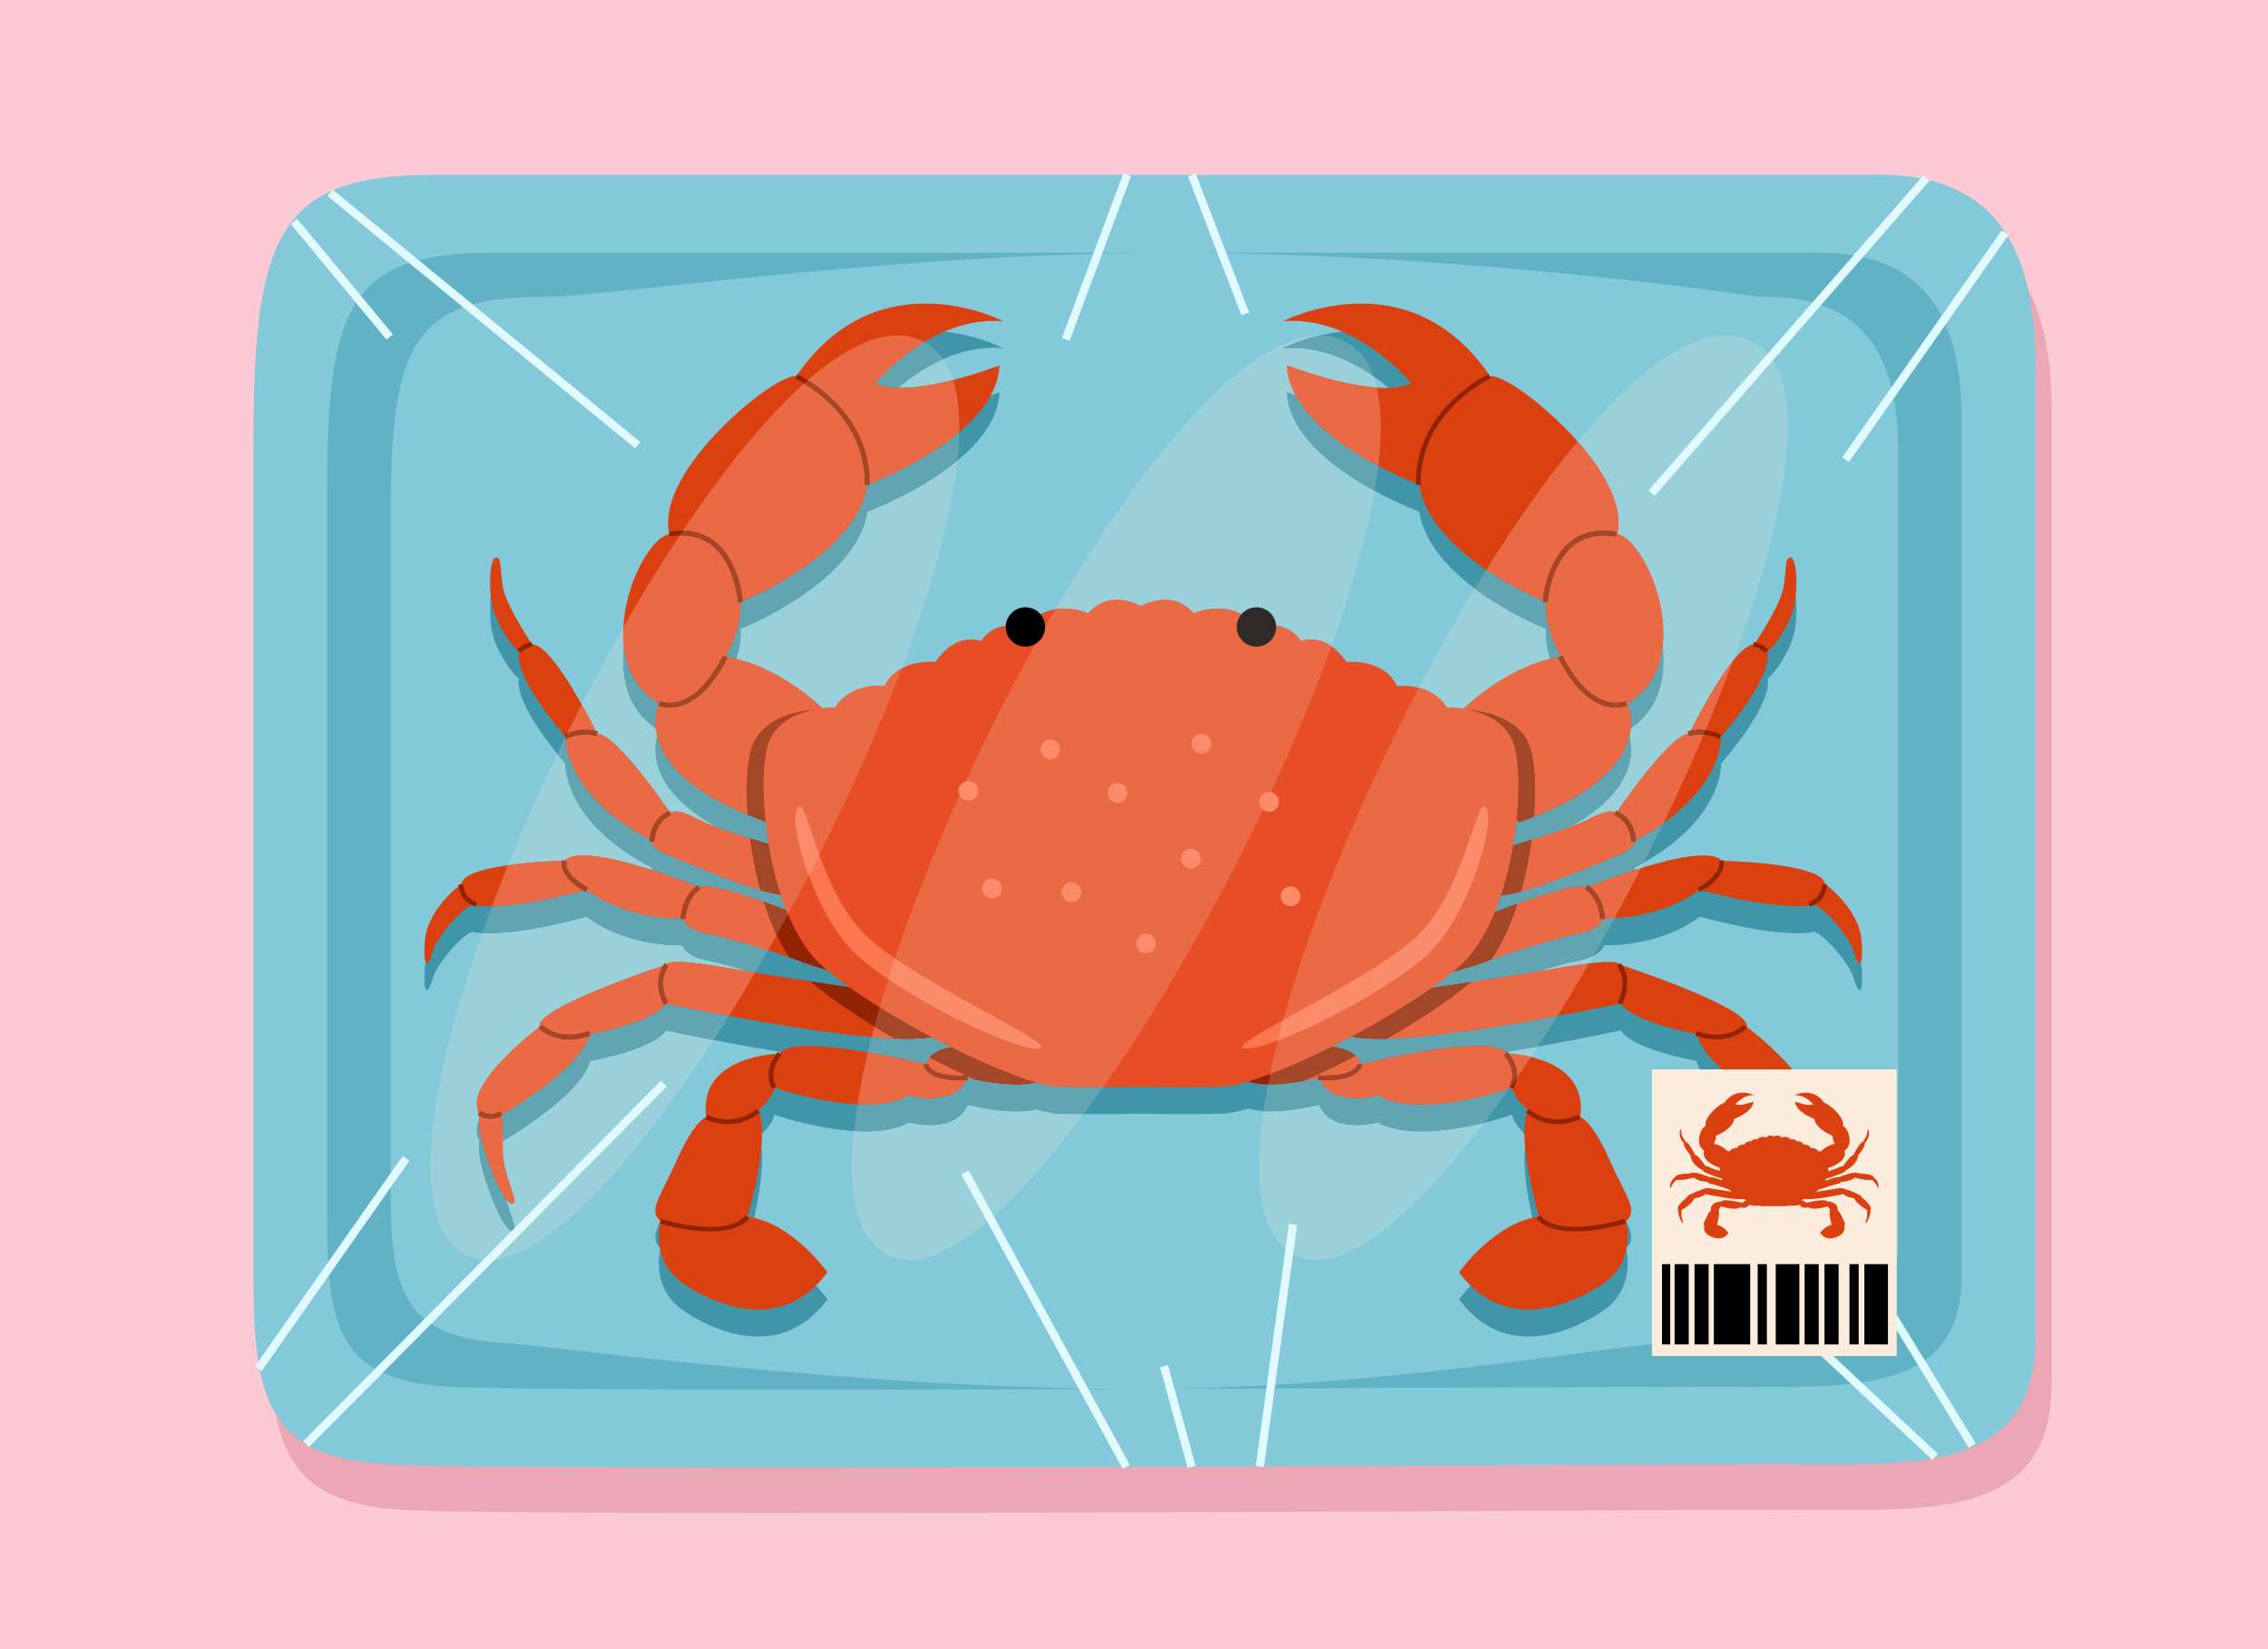 <?xml version="1.0" encoding="UTF-8"?>
<!DOCTYPE svg PUBLIC "-//W3C//DTD SVG 1.1//EN" "http://www.w3.org/Graphics/SVG/1.1/DTD/svg11.dtd">
<!-- Creator: CorelDRAW -->
<svg xmlns="http://www.w3.org/2000/svg" xml:space="preserve" width="18.333in" height="13.333in" version="1.1" style="shape-rendering:geometricPrecision; text-rendering:geometricPrecision; image-rendering:optimizeQuality; fill-rule:evenodd; clip-rule:evenodd"
viewBox="0 0 950.03 690.93"
 xmlns:xlink="http://www.w3.org/1999/xlink"
 xmlns:xodm="http://www.corel.com/coreldraw/odm/2003">
 <defs>
  <style type="text/css">
   <![CDATA[
    .fil12 {fill:black}
    .fil13 {fill:#2D2A28}
    .fil5 {fill:#4095A8}
    .fil4 {fill:#60B2C4}
    .fil6 {fill:#62A5B2}
    .fil2 {fill:#84C9D9}
    .fil9 {fill:#8F2302}
    .fil3 {fill:#9AD0DA}
    .fil10 {fill:#A34729}
    .fil7 {fill:#DB4011}
    .fil11 {fill:#E74E25}
    .fil8 {fill:#EB6A46}
    .fil1 {fill:#EBA7B6}
    .fil16 {fill:#FA7752}
    .fil17 {fill:#FB8C6B}
    .fil0 {fill:#FCCAD5}
    .fil19 {fill:#FCECDD}
    .fil14 {fill:#8F2302;fill-rule:nonzero}
    .fil15 {fill:#A34729;fill-rule:nonzero}
    .fil18 {fill:#E0FAFF;fill-rule:nonzero}
   ]]>
  </style>
 </defs>
 <g id="Layer_x0020_1">
  <g id="_2130965738096">
   <polygon class="fil0" points="950.03,690.93 -0,690.93 -0,0 950.03,0 "/>
   <path class="fil1" d="M790.8 92.3c0,0 -537.2,0 -602.39,0 -65.19,0 -75.46,25.42 -75.46,113.04 0,87.62 0,296.37 0,347.17 0,50.81 4.92,76.75 54.65,79.99 49.72,3.24 524.27,0 581.56,0 57.29,0 110.26,5.4 110.26,-52.97 0,-58.37 0,-357.8 0,-407.53 0,-49.72 -17.3,-81.07 -68.62,-79.71z"/>
   <path class="fil2" d="M783.99 73.23c0,0 -537.2,0 -602.39,0 -65.19,0 -75.46,25.42 -75.46,113.04 0,87.62 0,296.37 0,347.17 0,50.81 4.92,76.75 54.65,79.99 49.72,3.24 524.27,0 581.56,0 57.29,0 110.26,5.4 110.26,-52.97 0,-58.37 0,-357.8 0,-407.53 0,-49.72 -17.3,-81.07 -68.62,-79.71z"/>
   <path class="fil3" d="M542.57 525.96c67.75,33.37 271.14,-366.7 185.76,-384.89 -77.54,-16.52 -253.51,351.52 -185.76,384.89zm-170.53 0c67.75,33.37 271.14,-366.7 185.76,-384.89 -77.54,-16.52 -253.51,351.52 -185.76,384.89zm-176.56 0c67.75,33.37 271.14,-366.7 185.76,-384.89 -77.54,-16.52 -253.51,351.52 -185.76,384.89z"/>
   <path class="fil4" d="M758.77 105.89c0,0 -492.72,0 -552.52,0 -59.8,0 -69.21,22.36 -69.21,99.4 0,77.05 0,260.62 0,305.3 0,44.68 4.52,67.49 50.12,70.34 45.61,2.85 480.86,0 533.41,0 52.55,0 101.13,4.75 101.13,-46.58 0,-51.33 0,-314.64 0,-358.37 0,-43.73 -15.86,-71.29 -62.94,-70.1zm-21.7 18.5c0,0 -121.32,-18.5 -246.19,-18.5 -116.81,0 -236.74,18.5 -263.4,18.5 -55.15,0 -63.83,20.62 -63.83,91.68 0,71.06 0,240.37 0,281.58 0,41.21 4.17,62.25 46.23,64.88 22.69,1.42 150.65,19.78 270.66,19.38 102.49,-0.34 198.98,-19.38 221.31,-19.38 48.47,0 93.27,4.38 93.27,-42.96 0,-47.34 0,-290.2 0,-330.53 0,-40.33 -14.63,-65.75 -58.05,-64.65z"/>
   <path class="fil5" d="M344.54 308.05c-9.31,-8.47 -23.76,-18.88 -40.7,-21.63 0,0 7.26,-12.34 6.29,-22.99 0,0 48.53,-19.05 53.15,-49.09 0,0 54.07,-19.94 55.39,-49.98 0,0 -36.96,14.52 -52.15,7.59 0,0 23.43,-28.71 53.8,-26.07 0,0 -52.48,-27.39 -86.8,23.1 -7.71,-2.13 -59.62,39.33 -53.11,66.07 -12.64,2.13 -34.15,53.41 -4.2,70.93 0,0 -14.73,28.39 44.5,49.52 0.33,3.09 0.75,6.26 1.28,9.45 -10.25,-3.03 -23.9,-7.36 -29.68,-10.43 -9.8,-5.22 -11.59,-2.58 -11.59,-2.58 0,0 -22.23,-33.11 -30.6,-33.23 0,0 -18.18,-37.49 -27.25,-37.49 0,0 -10.52,-15.57 -12.09,-23.41 -1.57,-7.84 -0.39,-12.95 -2.97,-12.95 -2.58,0 -3.2,11.97 -1.72,19.6 1.48,7.64 8.17,17.93 11.35,19.73 0,0 -3.87,8.35 19.43,35.79 0,0 -1.21,24.03 36.21,43.49 0,0 -0.9,3.08 8.44,6.75 8.29,3.25 31.91,13.85 45.57,15.96 0.72,2.2 1.5,4.36 2.34,6.46 -7.12,-2.73 -32.47,-12.15 -36.63,-9.6 0,0 -48.04,-19.87 -56.33,-11.11 0,0 -42.05,0.83 -43.23,9.77 0,0 -14.39,10.26 -15.3,24.14 -0.91,13.88 2.24,8.58 3.44,3.81 1.19,-4.78 10.75,-16.89 16.29,-19.28 0,0 11.85,3.49 48.12,-6.32 0,0 14.6,12.25 40.05,11.97 0,0 1.3,4.54 9.97,6.22 8.67,1.68 30.48,8.39 38.45,11.46 3.32,1.28 7.58,2.74 12.06,3.93 2.81,2.36 6.02,4.82 9.53,7.31 -13.34,-2 -31.17,-4.72 -41.58,-6.5 -18.17,-3.12 -33.66,-5.72 -35.02,-3 0,0 -55.09,17.98 -53.21,26.09 0,0 -32.97,24.92 -25.09,36.24 0,0 -1.16,4.03 1.37,13.03 2.53,9.01 8.8,24.88 12.2,24.81 3.39,-0.06 -3.7,-11.23 -3.89,-21.28 -0.19,-10.05 0,-14.31 -0.8,-15.79 0,0 33.61,-19.31 37.32,-34.05 0,0 26.69,-4.79 31.79,-12.79 0,0 86.63,18.68 111.37,14.09 2.78,1.47 5.56,2.89 8.31,4.27 -4.21,0.76 -9.46,2.6 -10.93,7.12 0,0 -55.31,-13.67 -60.93,-4.5 0,0 -34.55,0.64 -30.91,26.55 0,0 -4.96,1.55 -12.04,17.54 -7.09,15.99 -12.54,21.45 -7.09,26.17 0,0 -4.83,16.79 10.12,26.58 14.94,9.78 41.4,19.6 59.78,-5.14 0,0 -14.85,-20.99 -33.5,-23.33 0,0 9.75,-33.06 4.66,-44.72 0,0 5.93,-4.87 6.57,-9.33 0,0 38.36,13.35 56.38,3.18 0,0 19.11,5.48 24.56,-7.34 0,0 18.7,4.65 28.65,1.85 3.99,1.15 7.36,1.82 9.87,1.89 17.29,0.44 34.14,0 34.14,0 0,0 16.85,0.44 34.14,0 2.71,-0.07 6.43,-0.84 10.86,-2.18 9.66,3.39 29.57,-1.56 29.57,-1.56 5.45,12.82 24.56,7.34 24.56,7.34 18.02,10.17 56.38,-3.18 56.38,-3.18 0.64,4.45 6.57,9.33 6.57,9.33 -5.09,11.66 4.66,44.72 4.66,44.72 -18.65,2.33 -33.5,23.33 -33.5,23.33 18.38,24.74 44.84,14.92 59.78,5.14 14.94,-9.78 10.12,-26.58 10.12,-26.58 5.45,-4.73 0,-10.18 -7.09,-26.17 -7.09,-15.99 -12.04,-17.54 -12.04,-17.54 3.63,-25.92 -30.91,-26.55 -30.91,-26.55 -5.63,-9.16 -60.93,4.5 -60.93,4.5 -1.65,-5.06 -8.04,-6.77 -12.4,-7.35 2.79,-1.39 5.61,-2.84 8.42,-4.33 22.71,5.61 112.73,-13.79 112.73,-13.79 5.1,8 31.79,12.79 31.79,12.79 3.72,14.74 37.32,34.05 37.32,34.05 -0.8,1.48 -0.62,5.74 -0.8,15.79 -0.19,10.05 -7.28,21.22 -3.89,21.28 3.39,0.06 9.66,-15.81 12.2,-24.81 2.53,-9.01 1.37,-13.03 1.37,-13.03 7.87,-11.32 -25.09,-36.24 -25.09,-36.24 1.87,-8.11 -53.21,-26.09 -53.21,-26.09 -1.36,-2.72 -16.85,-0.12 -35.02,3 -11.05,1.9 -30.48,4.85 -44.01,6.87 3.37,-2.38 6.47,-4.72 9.22,-6.99 5.46,-1.28 10.82,-3.08 14.8,-4.62 7.97,-3.08 29.78,-9.79 38.45,-11.46 8.67,-1.68 9.97,-6.22 9.97,-6.22 25.45,0.28 40.05,-11.97 40.05,-11.97 36.27,9.81 48.12,6.32 48.12,6.32 5.54,2.39 15.1,14.5 16.29,19.28 1.19,4.78 4.34,10.07 3.44,-3.81 -0.91,-13.88 -15.3,-24.14 -15.3,-24.14 -1.18,-8.94 -43.23,-9.77 -43.23,-9.77 -8.29,-8.76 -56.33,11.11 -56.33,11.11 -4.85,-2.97 -38.49,10.33 -38.49,10.33l-0.52 0.41c0.98,-2.38 1.89,-4.84 2.71,-7.34 13.22,-1.27 38.87,-12.8 47.58,-16.22 9.35,-3.67 8.44,-6.75 8.44,-6.75 37.42,-19.46 36.21,-43.49 36.21,-43.49 23.3,-27.45 19.43,-35.79 19.43,-35.79 3.18,-1.8 9.86,-12.09 11.35,-19.73 1.49,-7.64 0.86,-19.6 -1.72,-19.6 -2.58,0 -1.4,5.11 -2.97,12.95 -1.57,7.84 -12.09,23.41 -12.09,23.41 -9.08,0 -27.25,37.49 -27.25,37.49 -8.37,0.12 -30.6,33.23 -30.6,33.23 0,0 -1.79,-2.63 -11.59,2.58 -6.16,3.28 -21.3,7.98 -31.7,11.03 0.63,-3.7 1.12,-7.37 1.47,-10.92l1.09 1.14c60.1,-21.15 45.24,-49.78 45.24,-49.78 29.96,-17.52 8.44,-68.79 -4.2,-70.93 6.51,-26.73 -45.4,-68.2 -53.11,-66.07 -34.32,-50.5 -86.8,-23.1 -86.8,-23.1 30.36,-2.64 53.8,26.07 53.8,26.07 -15.18,6.93 -52.15,-7.59 -52.15,-7.59 1.32,30.03 55.39,49.98 55.39,49.98 4.62,30.03 53.15,49.09 53.15,49.09 -0.97,10.65 6.29,22.99 6.29,22.99 -17.1,2.78 -31.66,13.36 -40.96,21.87 -3.99,-0.65 -6.91,-0.59 -6.91,-0.59 -6.79,-10.73 -20.81,-8.98 -20.81,-8.98 -5.7,-11.83 -21.25,-10.08 -21.25,-10.08 -8.98,-13.14 -19.06,-8.76 -19.06,-8.76 -6.79,-9.86 -18.62,-5.91 -18.62,-5.91 -10.3,-12.92 -26.29,-5.7 -26.29,-5.7 -7.26,-8.22 -16.33,-5.9 -22.1,-3.01 -5.77,-2.89 -14.83,-5.22 -22.1,3.01 0,0 -15.99,-7.23 -26.29,5.7 0,0 -11.83,-3.94 -18.62,5.91 0,0 -10.08,-4.38 -19.06,8.76 0,0 -15.55,-1.75 -21.25,10.08 0,0 -14.02,-1.75 -20.81,8.98 0,0 -2.14,-0.04 -5.26,0.35z"/>
   <path class="fil6" d="M344.54 308.05c-9.31,-8.47 -23.76,-18.88 -40.7,-21.63 0,0 7.26,-12.34 6.29,-22.99 0,0 48.53,-19.05 53.15,-49.09 0,0 21.53,-7.94 37.75,-21.35 0.9,-8.54 1.04,-16.27 0.34,-23.03 -11.72,3.16 -26.55,5.79 -34.85,1.99 0,0 11.4,-13.96 28.6,-21.52 -3.29,-4.82 -7.85,-8.07 -13.88,-9.36 -4.68,-1 -9.72,-0.56 -15.04,1.08 -11.27,4.11 -22.74,12.2 -32.68,26.83 -1.43,-0.4 -4.4,0.72 -8.23,2.96 -14.86,15.69 -30.32,36.33 -45.38,59.8 0.08,1.12 0.24,2.23 0.5,3.31 -1.19,0.2 -2.47,0.84 -3.77,1.85 -4.11,6.55 -8.19,13.29 -12.21,20.19 -5.65,16.77 -5.77,38.62 11.78,48.88 0,0 -14.73,28.39 44.5,49.52 0.33,3.09 0.75,6.26 1.28,9.45 -10.25,-3.03 -23.9,-7.36 -29.68,-10.43 -9.8,-5.22 -11.59,-2.58 -11.59,-2.58 0,0 -22.23,-33.11 -30.6,-33.23 0,0 -4.17,-8.59 -9.51,-17.55 -2.44,4.86 -4.85,9.74 -7.2,14.65 1.08,1.34 2.23,2.73 3.46,4.18 0,0 -1.21,24.03 36.21,43.49 0,0 -0.9,3.08 8.44,6.75 8.29,3.25 31.91,13.85 45.57,15.96 0.16,0.49 0.32,0.97 0.49,1.46 15.93,-28.88 30.68,-59.48 42.77,-88.94 -1.96,-0.18 -14.3,-0.85 -20.54,9.01 0,0 -2.14,-0.04 -5.26,0.35zm-18.94 83.14c-9.81,-3.63 -29.21,-10.37 -32.8,-8.16 0,0 -48.04,-19.87 -56.33,-11.11 0,0 -15.92,0.32 -28.45,2.64 -2.11,5.5 -4.12,10.95 -6.03,16.34 6.16,0.32 19.49,-0.28 43.8,-6.86 0,0 14.6,12.25 40.05,11.97 0,0 1.3,4.54 9.97,6.22 4.5,0.87 12.54,3.1 20.35,5.47 3.18,-5.42 6.33,-10.93 9.44,-16.51zm-15.44 26.54c-16.34,-2.78 -29.66,-4.81 -30.91,-2.3 0,0 -55.09,17.98 -53.21,26.09 0,0 -32.97,24.92 -25.09,36.24 0,0 -1.16,4.03 1.37,13.03 2.53,9.01 8.8,24.88 12.2,24.81 3.39,-0.06 -3.7,-11.23 -3.89,-21.28 -0.19,-10.05 0,-14.31 -0.8,-15.79 0,0 33.61,-19.31 37.32,-34.05 0,0 26.69,-4.79 31.79,-12.79 0,0 8.05,1.74 19.94,4.02 3.78,-5.84 7.55,-11.84 11.29,-17.98zm52.3 27.79c11.6,1.11 21.66,1.41 27.84,0.27 2.78,1.47 5.56,2.89 8.31,4.27 -4.21,0.76 -9.46,2.6 -10.93,7.12 0,0 -12.7,-3.14 -26.55,-5.4 -1.57,7.8 -2.73,15.18 -3.44,22.08 8.49,0.52 16.93,-0.23 23.03,-3.67 0,0 19.11,5.48 24.56,-7.34 0,0 18.7,4.65 28.65,1.85 3.99,1.15 7.36,1.82 9.87,1.89 3.44,0.09 6.87,0.14 10.14,0.17 37.28,-49.98 76.11,-122.55 100.28,-186.57 -5.24,-2.04 -9.28,-0.29 -9.28,-0.29 -6.79,-9.86 -18.62,-5.91 -18.62,-5.91 -10.3,-12.92 -26.29,-5.7 -26.29,-5.7 -7.26,-8.22 -16.33,-5.9 -22.1,-3.01 -5.77,-2.89 -14.83,-5.22 -22.1,3.01 0,0 -12.23,-5.53 -22.18,1.72 -32.24,57.9 -59.8,124.46 -71.19,175.53zm166.79 19.99c10.11,0.59 23.26,-2.67 23.26,-2.67 5.45,12.82 24.56,7.34 24.56,7.34 11.68,6.59 31.9,3.3 44.68,0.17 4.2,-5.52 8.43,-11.35 12.66,-17.43 -2.08,-0.23 -3.38,-0.25 -3.38,-0.25 -5.63,-9.16 -60.93,4.5 -60.93,4.5 -1.65,-5.06 -8.04,-6.77 -12.4,-7.35 2.79,-1.39 5.61,-2.84 8.42,-4.33 13.39,3.31 50.14,-2.07 78.08,-7.05 4.74,-7.24 9.46,-14.74 14.13,-22.46 -4.53,0.7 -9.56,1.56 -14.81,2.46 -11.05,1.9 -30.48,4.85 -44.01,6.87 3.37,-2.38 6.47,-4.72 9.22,-6.99 5.46,-1.28 10.82,-3.08 14.8,-4.62 7.97,-3.08 29.78,-9.79 38.45,-11.46 2.33,-0.45 4.13,-1.11 5.52,-1.83 4.34,-7.56 8.6,-15.26 12.78,-23.07 -8.71,2.98 -15.29,5.71 -15.29,5.71 -4.85,-2.97 -38.49,10.33 -38.49,10.33l-0.52 0.41c0.98,-2.38 1.89,-4.84 2.71,-7.34 13.22,-1.27 38.87,-12.8 47.58,-16.22 9.35,-3.67 8.44,-6.75 8.44,-6.75 1.36,-0.71 2.66,-1.42 3.92,-2.13 9.38,-18.42 18.12,-37.17 25.89,-55.58 -4,7.09 -6.84,12.96 -6.84,12.96 -8.37,0.12 -30.6,33.23 -30.6,33.23 0,0 -1.79,-2.63 -11.59,2.58 -6.16,3.28 -21.3,7.98 -31.7,11.03 0.63,-3.7 1.12,-7.37 1.47,-10.92l1.09 1.14c60.1,-21.15 45.24,-49.78 45.24,-49.78 29.96,-17.52 8.44,-68.79 -4.2,-70.93 3.27,-13.44 -8.21,-30.59 -21.43,-44.06 -12.76,16 -25.69,34.94 -38.18,55.59 14.33,10.75 29.88,16.85 29.88,16.85 -0.97,10.65 6.29,22.99 6.29,22.99 -17.1,2.78 -31.66,13.36 -40.96,21.87 -3.99,-0.65 -6.91,-0.59 -6.91,-0.59 -4.59,-7.25 -12.47,-8.8 -17.1,-9.05 -29.67,58.57 -53.11,121.64 -59.71,166.86zm23.29 -324.91c-9.16,2.19 -15.08,5.28 -15.08,5.28 14.94,-1.3 28.19,4.99 37.81,11.72 -3.16,-8.85 -8.8,-14.67 -17.46,-16.52 -1.7,-0.36 -3.47,-0.48 -5.27,-0.47zm25.7 33.17c-17.04,-0.74 -39.13,-9.41 -39.13,-9.41 0.8,18.19 20.95,32.68 36.71,41.27 2.05,-11.94 2.93,-22.69 2.42,-31.86z"/>
   <path class="fil7" d="M355.71 308.47c0,0 -22.1,-28.5 -51.87,-33.34 0,0 7.26,-12.34 6.29,-22.99 0,0 48.53,-19.05 53.15,-49.09 0,0 54.07,-19.94 55.39,-49.98 0,0 -36.96,14.52 -52.15,7.59 0,0 23.43,-28.71 53.8,-26.07 0,0 -52.48,-27.39 -86.8,23.1 -7.71,-2.13 -59.62,39.33 -53.11,66.07 -12.64,2.13 -34.15,53.41 -4.2,70.93 0,0 -14.86,28.63 45.24,49.78l34.26 -36zm246.35 0c0,0 22.1,-28.5 51.87,-33.34 0,0 -7.26,-12.34 -6.29,-22.99 0,0 -48.53,-19.05 -53.15,-49.09 0,0 -54.07,-19.94 -55.39,-49.98 0,0 36.96,14.52 52.15,7.59 0,0 -23.43,-28.71 -53.8,-26.07 0,0 52.48,-27.39 86.8,23.1 7.71,-2.13 59.62,39.33 53.11,66.07 12.64,2.13 34.15,53.41 4.2,70.93 0,0 14.86,28.63 -45.24,49.78l-34.26 -36zm21.08 48.79c0,0 32.52,-8.82 42.32,-14.04 9.8,-5.22 11.59,-2.58 11.59,-2.58 0,0 22.23,-33.11 30.6,-33.23 0,0 18.18,-37.49 27.25,-37.49 0,0 10.52,-15.57 12.09,-23.41 1.57,-7.84 0.39,-12.95 2.97,-12.95 2.58,0 3.2,11.97 1.72,19.6 -1.48,7.64 -8.17,17.93 -11.35,19.73 0,0 3.86,8.35 -19.43,35.79 0,0 1.21,24.03 -36.21,43.49 0,0 0.9,3.08 -8.44,6.75 -9.35,3.67 -38.21,16.68 -50.28,16.33 0,0 -4.61,-8.28 -2.83,-17.98zm3.34 24.8c0,0 33.64,-13.3 38.49,-10.33 0,0 48.04,-19.87 56.33,-11.11 0,0 42.05,0.83 43.23,9.77 0,0 14.39,10.26 15.3,24.14 0.91,13.88 -2.24,8.58 -3.44,3.81 -1.19,-4.78 -10.75,-16.89 -16.29,-19.28 0,0 -11.85,3.49 -48.12,-6.32 0,0 -14.6,12.25 -40.05,11.97 0,0 -1.31,4.54 -9.97,6.22 -8.67,1.68 -30.48,8.39 -38.45,11.46 -7.97,3.08 -21.41,7.21 -30.21,6.09l33.18 -26.42zm-41.96 34.16c0,0 40.82,-5.97 58.99,-9.09 18.17,-3.12 33.66,-5.72 35.02,-3 0,0 55.09,17.98 53.21,26.09 0,0 32.96,24.92 25.09,36.24 0,0 1.16,4.03 -1.37,13.03 -2.53,9.01 -8.8,24.88 -12.2,24.81 -3.39,-0.06 3.7,-11.23 3.89,-21.28 0.19,-10.05 0,-14.31 0.8,-15.79 0,0 -33.61,-19.31 -37.32,-34.05 0,0 -26.69,-4.79 -31.79,-12.79 0,0 -101.95,21.98 -116.23,12.39l21.91 -16.57zm-31.05 22.01c0,0 14.05,-0.24 16.63,7.64 0,0 55.3,-13.67 60.93,-4.5 0,0 34.55,0.64 30.91,26.55 0,0 4.96,1.55 12.04,17.54 7.09,15.99 12.54,21.45 7.09,26.17 0,0 4.83,16.79 -10.12,26.58 -14.94,9.78 -41.4,19.6 -59.78,-5.14 0,0 14.85,-20.99 33.5,-23.33 0,0 -9.75,-33.06 -4.66,-44.72 0,0 -5.93,-4.87 -6.57,-9.33 0,0 -38.36,13.35 -56.38,3.18 0,0 -19.11,5.48 -24.56,-7.34 0,0 -28.37,7.05 -33.82,-1.44l34.78 -11.86zm-149.17 0c0,0 -14.05,-0.24 -16.63,7.64 0,0 -55.3,-13.67 -60.93,-4.5 0,0 -34.55,0.64 -30.91,26.55 0,0 -4.96,1.55 -12.04,17.54 -7.09,15.99 -12.54,21.45 -7.09,26.17 0,0 -4.83,16.79 10.12,26.58 14.94,9.78 41.4,19.6 59.78,-5.14 0,0 -14.85,-20.99 -33.5,-23.33 0,0 9.75,-33.06 4.66,-44.72 0,0 5.93,-4.87 6.57,-9.33 0,0 38.36,13.35 56.38,3.18 0,0 19.11,5.48 24.56,-7.34 0,0 28.37,7.05 33.82,-1.44l-34.78 -11.86zm-31.05 -22.01c0,0 -40.82,-5.97 -58.99,-9.09 -18.17,-3.12 -33.66,-5.72 -35.02,-3 0,0 -55.09,17.98 -53.21,26.09 0,0 -32.96,24.92 -25.09,36.24 0,0 -1.16,4.03 1.37,13.03 2.53,9.01 8.8,24.88 12.2,24.81 3.39,-0.06 -3.7,-11.23 -3.89,-21.28 -0.19,-10.05 0,-14.31 -0.8,-15.79 0,0 33.61,-19.31 37.32,-34.05 0,0 26.69,-4.79 31.79,-12.79 0,0 101.95,21.98 116.23,12.39l-21.91 -16.57zm-41.96 -34.16c0,0 -33.64,-13.3 -38.49,-10.33 0,0 -48.04,-19.87 -56.33,-11.11 0,0 -42.05,0.83 -43.23,9.77 0,0 -14.39,10.26 -15.3,24.14 -0.91,13.88 2.24,8.58 3.44,3.81 1.19,-4.78 10.75,-16.89 16.29,-19.28 0,0 11.85,3.49 48.12,-6.32 0,0 14.6,12.25 40.05,11.97 0,0 1.31,4.54 9.97,6.22 8.67,1.68 30.48,8.39 38.45,11.46 7.97,3.08 21.41,7.21 30.21,6.09l-33.18 -26.42zm3.34 -24.8c0,0 -32.52,-8.82 -42.32,-14.04 -9.8,-5.22 -11.59,-2.58 -11.59,-2.58 0,0 -22.23,-33.11 -30.6,-33.23 0,0 -18.18,-37.49 -27.25,-37.49 0,0 -10.52,-15.57 -12.09,-23.41 -1.57,-7.84 -0.39,-12.95 -2.97,-12.95 -2.58,0 -3.2,11.97 -1.72,19.6 1.48,7.64 8.17,17.93 11.35,19.73 0,0 -3.87,8.35 19.43,35.79 0,0 -1.21,24.03 36.21,43.49 0,0 -0.9,3.08 8.44,6.75 9.35,3.67 38.21,16.68 50.28,16.33 0,0 4.61,-8.28 2.83,-17.98z"/>
   <path class="fil8" d="M355.71 308.47c0,0 -22.1,-28.5 -51.87,-33.34 0,0 7.26,-12.34 6.29,-22.99 0,0 48.53,-19.05 53.15,-49.09 0,0 22.21,-8.19 38.51,-21.98 0.16,-8.43 -0.64,-15.78 -2.51,-21.85 -11.35,2.9 -24.94,5.01 -32.76,1.45 0,0 7.98,-9.78 20.66,-17.4 -1.81,-0.95 -3.76,-1.73 -5.95,-2.19 -31.46,-6.7 -79.12,49.9 -120.13,121.76 -0.61,12.48 3.14,24.86 15.1,31.85 0,0 -14.86,28.63 45.24,49.78l34.26 -36zm276.46 147.66c3.04,-4.3 6.08,-8.75 9.12,-13.3 -5.66,-1.36 -10.26,-1.45 -10.26,-1.45 -5.63,-9.16 -60.93,4.5 -60.93,4.5 -2.57,-7.88 -16.63,-7.64 -16.63,-7.64l-20.42 6.97c-0.69,3.08 -1.33,6.12 -1.9,9.08 9.78,0.13 21.35,-2.74 21.35,-2.74 5.45,12.82 24.56,7.34 24.56,7.34 16.06,9.07 48.3,-0.56 55.1,-2.76zm20.2 -30.47c4.46,-7.14 8.88,-14.49 13.24,-22.01 -6.08,0.75 -13.81,2.07 -22.09,3.49 -18.17,3.12 -58.99,9.09 -58.99,9.09l-21.91 16.57c9.57,6.42 58.51,-1.33 89.75,-7.14zm23.94 -41.02c3.77,-6.91 7.48,-13.89 11.1,-20.94 -11.98,3.72 -22.42,8.04 -22.42,8.04 -4.85,-2.97 -38.49,10.33 -38.49,10.33l-33.18 26.42c8.81,1.12 22.24,-3.01 30.21,-6.09 7.97,-3.08 29.78,-9.79 38.45,-11.46 8.67,-1.68 9.97,-6.22 9.97,-6.22 1.49,0.02 2.94,-0.01 4.36,-0.08zm20.47 -39.77c11.08,-22.93 21.04,-46.04 29.22,-68.08 -8.73,10.82 -18.33,30.62 -18.33,30.62 -8.37,0.12 -30.6,33.23 -30.6,33.23 0,0 -1.79,-2.63 -11.59,2.58 -9.8,5.22 -42.32,14.04 -42.32,14.04 -1.78,9.7 2.83,17.98 2.83,17.98 12.07,0.35 40.94,-12.66 50.28,-16.33 9.35,-3.67 8.44,-6.75 8.44,-6.75 4.58,-2.38 8.58,-4.83 12.07,-7.3zm-35.93 -159.9c-12.71,15.22 -25.66,33.54 -38.26,53.74 12.79,8.61 25.05,13.42 25.05,13.42 -0.97,10.65 6.29,22.99 6.29,22.99 -29.77,4.84 -51.87,33.34 -51.87,33.34l34.26 36c60.1,-21.15 45.24,-49.78 45.24,-49.78 29.96,-17.52 8.44,-68.79 -4.2,-70.93 2.86,-11.74 -5.55,-26.31 -16.52,-38.79zm-83.51 10.19c1.52,-12.85 1.39,-23.96 -0.66,-32.76 -16.8,-1.17 -37.57,-9.33 -37.57,-9.33 0.83,18.78 22.27,33.61 38.22,42.09zm-206.99 220.64c-1.93,6.37 -3.7,12.61 -5.26,18.67 14.33,1.24 25.92,1.12 30.08,-1.67l-21.91 -16.57c0,0 -1.06,-0.16 -2.91,-0.43zm-6.83 25.08c-1.81,7.59 -3.27,14.87 -4.37,21.76 7.99,0.35 15.81,-0.5 21.56,-3.75 0,0 19.11,5.48 24.56,-7.34 0,0 28.37,7.05 33.82,-1.44l-34.78 -11.86c0,0 -14.05,-0.24 -16.63,7.64 0,0 -11.28,-2.79 -24.17,-5zm-58.22 -15.24c3.7,-5.92 7.37,-11.97 11,-18.15 -0.7,-0.12 -1.37,-0.23 -2.02,-0.34 -18.17,-3.12 -33.66,-5.72 -35.02,-3 0,0 -55.09,17.98 -53.21,26.09 0,0 -32.96,24.92 -25.09,36.24 0,0 -1.16,4.03 1.37,13.03 2.53,9.01 8.8,24.88 12.2,24.81 3.39,-0.06 -3.7,-11.23 -3.89,-21.28 -0.19,-10.05 0,-14.31 -0.8,-15.79 0,0 33.61,-19.31 37.32,-34.05 0,0 26.69,-4.79 31.79,-12.79 0,0 11.04,2.38 26.36,5.23zm16.41 -27.51c3.05,-5.36 6.06,-10.79 9.04,-16.28 -4.38,-1.7 -33.45,-12.86 -37.94,-10.11 0,0 -48.04,-19.87 -56.33,-11.11 0,0 -12.23,0.24 -23.69,1.87 -2.33,5.76 -4.56,11.49 -6.69,17.16 7.28,-0.15 19.82,-1.53 39.7,-6.91 0,0 14.6,12.25 40.05,11.97 0,0 1.31,4.54 9.97,6.22 5.58,1.08 16.62,4.25 25.89,7.19zm-78.05 -102.99c-2.3,4.49 -4.56,9.01 -6.79,13.55l0 0c0,0 -1.21,24.03 36.21,43.49 0,0 -0.9,3.08 8.44,6.75 9.35,3.67 38.21,16.68 50.28,16.33 0,0 4.61,-8.28 2.83,-17.98 0,0 -32.52,-8.82 -42.32,-14.04 -9.8,-5.22 -11.59,-2.58 -11.59,-2.58 0,0 -22.23,-33.11 -30.6,-33.23 0,0 -2.66,-5.5 -6.46,-12.28z"/>
   <path class="fil9" d="M355.71 308.47c0,0 -4.12,-5.31 -11.2,-11.74 -0.12,0.18 -0.25,0.37 -0.37,0.56 0,0 -22.64,-0.46 -28.82,14.87 -2.16,5.35 -2.97,16.29 -2.07,29.2 2.56,1.05 5.29,2.09 8.19,3.12l34.26 -36zm-41.46 42.83c0.92,7.08 2.34,14.45 4.29,21.6 5.2,1.49 9.88,2.44 13.25,2.34 0,0 4.61,-8.28 2.83,-17.98 0,0 -9.87,-2.68 -20.38,-5.96zm5.75 26.57c2.69,8.54 6.2,16.58 10.63,23.2 1.39,0.49 2.61,0.93 3.62,1.32 7.97,3.08 21.41,7.21 30.21,6.09l-33.18 -26.42c0,0 -4.93,-1.95 -11.28,-4.19zm19.44 33.28c8.72,7.54 21.58,16.04 35.4,23.94 9.69,0.39 17.15,-0.18 20.31,-2.31l-21.91 -16.57c0,0 -16.91,-2.47 -33.8,-5.06zm49.93 31.85c6.52,3.38 13.01,6.51 19.17,9.26 7.62,1.55 26.24,4.55 30.54,-2.16l-34.78 -11.86c0,0 -10.37,-0.18 -14.93,4.77zm156.52 9.89c6.96,-3.06 14.4,-6.65 21.84,-10.54 -4.82,-4.28 -14.26,-4.12 -14.26,-4.12l-34.78 11.86c3.77,5.87 18.47,4.32 27.2,2.8zm34.99 -17.73c13.65,-7.8 26.37,-16.18 35.11,-23.65 -16.09,2.46 -31.47,4.71 -31.47,4.71l-21.91 16.57c2.94,1.97 9.58,2.61 18.28,2.37zm43.72 -33.18c4.58,-6.6 8.22,-14.7 11,-23.34 -5.27,1.9 -9.12,3.42 -9.12,3.42l-33.18 26.42c8.81,1.12 22.24,-3.01 30.21,-6.09 0.34,-0.13 0.7,-0.27 1.08,-0.41zm12.55 -28.51c1.98,-7.12 3.42,-14.47 4.37,-21.55 -9.72,2.99 -18.37,5.34 -18.37,5.34 -1.78,9.7 2.83,17.98 2.83,17.98 2.91,0.09 6.81,-0.61 11.18,-1.76zm5.39 -31.33c0.99,-13.25 0.18,-24.53 -2.02,-29.99 -5.43,-13.46 -23.56,-14.75 -27.89,-14.86 -6.7,6.17 -10.58,11.18 -10.58,11.18l34.26 36c2.17,-0.76 4.24,-1.54 6.22,-2.32z"/>
   <path class="fil10" d="M355.71 308.47c0,0 -4.12,-5.31 -11.2,-11.74 -0.12,0.18 -0.25,0.37 -0.37,0.56 0,0 -22.64,-0.46 -28.82,14.87 -2.16,5.35 -2.97,16.29 -2.07,29.2 2.56,1.05 5.29,2.09 8.19,3.12l34.26 -36zm177.34 136.73c-0.69,3.09 -1.33,6.11 -1.9,9.08 5.05,0.07 10.58,-0.66 14.74,-1.39 6.96,-3.06 14.4,-6.65 21.84,-10.54 -4.82,-4.28 -14.26,-4.12 -14.26,-4.12l-20.42 6.97zm-162.71 -29.41c-1.47,4.84 -2.83,9.59 -4.08,14.24 2.8,1.7 5.67,3.4 8.58,5.06 9.69,0.39 17.15,-0.18 20.31,-2.31l-21.91 -16.57c0,0 -1.06,-0.15 -2.91,-0.43zm-45 -24.15c1.81,-3.25 3.61,-6.51 5.39,-9.8 -1.46,-0.57 -5.63,-2.18 -10.73,-3.97 1.51,4.8 3.29,9.45 5.34,13.77zm-11.09 -40.34c0.92,7.08 2.34,14.45 4.29,21.6 5.2,1.49 9.88,2.44 13.25,2.34 0,0 4.61,-8.28 2.83,-17.98 0,0 -9.87,-2.68 -20.38,-5.96zm75.12 91.7c6.52,3.38 13.01,6.51 19.17,9.26 7.62,1.55 26.24,4.55 30.54,-2.16l-34.78 -11.86c0,0 -10.37,-0.18 -14.93,4.77zm191.51 -7.84c13.65,-7.8 26.37,-16.18 35.11,-23.65 -16.09,2.46 -31.47,4.71 -31.47,4.71l-21.91 16.57c2.94,1.97 9.58,2.61 18.28,2.37zm43.72 -33.18c4.58,-6.6 8.22,-14.7 11,-23.34 -5.27,1.9 -9.12,3.42 -9.12,3.42l-33.18 26.42c8.81,1.12 22.24,-3.01 30.21,-6.09 0.34,-0.13 0.7,-0.27 1.08,-0.41zm12.55 -28.51c1.98,-7.12 3.42,-14.47 4.37,-21.55 -9.72,2.99 -18.37,5.34 -18.37,5.34 -1.78,9.7 2.83,17.98 2.83,17.98 2.91,0.09 6.81,-0.61 11.18,-1.76zm5.39 -31.33c0.99,-13.25 0.18,-24.53 -2.02,-29.99 -5.43,-13.46 -23.56,-14.75 -27.89,-14.86 -6.7,6.17 -10.58,11.18 -10.58,11.18l34.26 36c2.17,-0.76 4.24,-1.54 6.22,-2.32z"/>
   <path class="fil11" d="M477.92 253.97c-5.77,-2.89 -14.83,-5.22 -22.1,3.01 0,0 -15.99,-7.23 -26.29,5.7 0,0 -11.83,-3.94 -18.62,5.91 0,0 -10.08,-4.38 -19.06,8.76 0,0 -15.55,-1.75 -21.25,10.08 0,0 -14.02,-1.75 -20.81,8.98 0,0 -21.69,-0.44 -27.6,14.24 -5.91,14.68 -1.33,73.28 22.4,94.21 23.73,20.94 81.89,49.98 99.19,50.42 17.29,0.44 34.14,0 34.14,0 0,0 16.85,0.44 34.14,0 17.29,-0.44 75.46,-29.49 99.19,-50.42 23.73,-20.94 28.32,-79.54 22.4,-94.21 -5.91,-14.68 -27.6,-14.24 -27.6,-14.24 -6.79,-10.73 -20.81,-8.98 -20.81,-8.98 -5.7,-11.83 -21.25,-10.08 -21.25,-10.08 -8.98,-13.14 -19.06,-8.76 -19.06,-8.76 -6.79,-9.86 -18.62,-5.91 -18.62,-5.91 -10.3,-12.92 -26.29,-5.7 -26.29,-5.7 -7.26,-8.22 -16.33,-5.9 -22.1,-3.01z"/>
   <path class="fil8" d="M477.92 253.97c-5.77,-2.89 -14.83,-5.22 -22.1,3.01 0,0 -6.43,-2.91 -13.76,-1.74 -30.95,52.8 -58.63,115.05 -73.56,166.78 27.08,16.84 62.45,32.93 75.29,33.26 6.45,0.17 12.84,0.21 18.32,0.2 36.54,-51.86 73.43,-123.11 95.58,-184.73 -6.82,-4.74 -12.75,-2.16 -12.75,-2.16 -6.79,-9.86 -18.62,-5.91 -18.62,-5.91 -10.3,-12.92 -26.29,-5.7 -26.29,-5.7 -7.26,-8.22 -16.33,-5.9 -22.1,-3.01zm-100.23 26.07c-2.79,1.52 -5.38,3.84 -7.08,7.38 0,0 -14.02,-1.75 -20.81,8.98 0,0 -21.69,-0.44 -27.6,14.24 -4.42,10.96 -2.98,46.39 7.91,72.36 18.33,-33.7 34.96,-69.49 47.59,-102.96zm154.31 169.93c24.76,-9.41 61.57,-29.52 79.25,-45.12 23.73,-20.94 28.32,-79.54 22.4,-94.21 -5.91,-14.68 -27.6,-14.24 -27.6,-14.24 -3.08,-4.87 -7.64,-7.17 -11.71,-8.23 -28.85,55.05 -52.67,115.37 -62.34,161.8z"/>
   <path class="fil12" d="M429.53 254.43c4.55,0 8.24,3.69 8.24,8.24 0,4.55 -3.69,8.24 -8.24,8.24 -4.55,0 -8.24,-3.69 -8.24,-8.24 0,-4.55 3.69,-8.24 8.24,-8.24z"/>
   <path class="fil13" d="M526.31 254.43c4.55,0 8.24,3.69 8.24,8.24 0,4.55 -3.69,8.24 -8.24,8.24 -4.55,0 -8.24,-3.69 -8.24,-8.24 0,-4.55 3.69,-8.24 8.24,-8.24z"/>
   <path class="fil14" d="M333.93 156.81c0.09,0.04 30.82,14.2 30.33,46.25l-1.96 -0.02c0.47,-30.78 -29.12,-44.42 -29.2,-44.46l0.84 -1.77zm347.05 355.78c-0.08,0.02 -28.63,8.76 -37.44,-2.22l1.53 -1.23c7.97,9.93 35.27,1.59 35.35,1.57l0.56 1.88zm-18.97 -43.78c-0.03,0.02 -12,6.26 -22.84,-2.69l1.25 -1.51c9.83,8.12 20.66,2.47 20.69,2.45l0.89 1.75zm-30.66 -28.12c0.02,0.02 7.12,7 2.58,15.49l-1.73 -0.92c3.85,-7.19 -2.23,-13.16 -2.25,-13.18l1.39 -1.39zm-60.78 5.43c-0,0.02 -1.1,7.42 -18.49,6.41l0.11 -1.96c15.62,0.91 16.44,-4.77 16.45,-4.78l1.93 0.33zm186.71 20.82c-0.01,0.01 -4.55,3.7 -10.19,0.41l0.98 -1.7c4.48,2.61 7.98,-0.24 7.99,-0.24l1.22 1.53zm-25.52 -36.21c-0.02,0.02 -7.82,8.21 -21.63,3.06l0.68 -1.84c12.61,4.71 19.53,-2.58 19.55,-2.6l1.4 1.37zm-52.86 -27.21c0.02,0.02 5.86,6.66 0.44,17.34l-1.75 -0.88c4.82,-9.5 -0.18,-15.17 -0.19,-15.19l1.5 -1.27zm86.34 -33.02c0,0.02 0.38,7.09 -7.09,9.27l-0.55 -1.88c5.98,-1.75 5.68,-7.3 5.68,-7.32l1.96 -0.07zm-43.32 -10.13c0.01,0.02 2.33,6.43 -9.83,13.25l-0.96 -1.71c10.73,-6.01 8.94,-10.9 8.93,-10.92l1.86 -0.62zm-56.83 10.54c0.02,0.01 6.32,3.59 7.19,13.91l-1.96 0.16c-0.79,-9.3 -6.21,-12.38 -6.23,-12.39l0.99 -1.69zm11.87 -31.19c0.02,0.01 7.47,2.22 8.36,12.7l-1.96 0.16c-0.77,-9.14 -6.95,-10.98 -6.97,-10.98l0.57 -1.87zm30.02 -33.23c0.02,-0.01 6.83,-2.31 13.99,1.33l-0.88 1.75c-6.43,-3.27 -12.49,-1.22 -12.51,-1.21l-0.6 -1.87zm27.69 -37.53c0.01,0 3.79,0.55 6.05,3.32l-1.52 1.24c-1.78,-2.18 -4.8,-2.62 -4.81,-2.62l0.28 -1.94zm-53.09 26.63c-0.04,0.02 -14.96,7.06 -28.9,-20l1.74 -0.9c13.08,25.39 26.32,19.13 26.36,19.11l0.8 1.79zm-35.3 -43.51c0.01,-0.1 2.17,-34.13 30.87,-29.27l-0.32 1.94c-26.55,-4.49 -28.58,27.39 -28.59,27.48l-1.96 -0.14zm-21.98 -93.49c-0.09,0.04 -29.68,13.67 -29.21,44.46l-1.96 0.02c-0.49,-32.06 30.24,-46.21 30.33,-46.25l0.84 1.77zm-347.33 352.13c0.08,0.02 27.38,8.37 35.35,-1.57l1.53 1.23c-8.81,10.98 -37.36,2.24 -37.44,2.22l0.56 -1.88zm19.3 -43.65c0.03,0.02 10.86,5.67 20.69,-2.45l1.25 1.51c-10.84,8.95 -22.8,2.71 -22.84,2.69l0.89 -1.75zm31.16 -24.98c-0.02,0.02 -6.09,5.99 -2.25,13.18l-1.73 0.92c-4.54,-8.48 2.56,-15.47 2.58,-15.49l1.39 1.39zm61.33 3.71c0,0.02 0.82,5.69 16.45,4.78l0.11 1.96c-17.39,1.01 -18.49,-6.39 -18.49,-6.41l1.94 -0.33zm-187.43 19.62c0.01,0.01 3.5,2.85 7.99,0.24l0.98 1.7c-5.65,3.28 -10.18,-0.4 -10.19,-0.41l1.22 -1.53zm25.69 -36.06c0.02,0.02 6.95,7.3 19.55,2.6l0.68 1.84c-13.82,5.16 -21.61,-3.03 -21.63,-3.06l1.4 -1.37zm52.96 -24.57c-0.01,0.02 -5.01,5.69 -0.19,15.19l-1.75 0.88c-5.42,-10.68 0.43,-17.32 0.44,-17.34l1.5 1.27zm-85.88 -34.21c-0,0.02 -0.3,5.57 5.68,7.32l-0.55 1.88c-7.47,-2.18 -7.09,-9.25 -7.09,-9.27l1.96 0.07zm43.22 -9.58c-0,0.01 -1.79,4.9 8.93,10.92l-0.96 1.71c-12.16,-6.82 -9.84,-13.23 -9.83,-13.25l1.86 0.62zm55.96 11.61c-0.02,0.01 -5.44,3.09 -6.23,12.39l-1.96 -0.16c0.87,-10.32 7.18,-13.9 7.19,-13.91l0.99 1.69zm-12.3 -31.01c-0.02,0.01 -6.2,1.84 -6.97,10.98l-1.96 -0.16c0.89,-10.47 8.34,-12.69 8.36,-12.7l0.57 1.87zm-31.19 -33.24c-0.02,-0.01 -6.07,-2.05 -12.51,1.21l-0.88 -1.75c7.16,-3.64 13.97,-1.34 13.99,-1.33l-0.6 1.87zm-26.81 -37.45c-0.01,0 -3.03,0.44 -4.81,2.62l-1.52 -1.24c2.26,-2.78 6.04,-3.32 6.05,-3.32l0.28 1.94zm53.61 22.9c0.04,0.02 13.28,6.28 26.36,-19.11l1.74 0.9c-13.94,27.06 -28.86,20.02 -28.9,20l0.8 -1.79zm32.55 -41.59c-0.01,-0.09 -2.04,-31.97 -28.59,-27.48l-0.32 -1.94c28.7,-4.86 30.86,29.18 30.87,29.27l-1.96 0.14z"/>
   <path class="fil15" d="M338.38 159.29c8.51,5.32 26.25,19.35 25.88,43.77l-1.96 -0.02c0.37,-23.95 -17.46,-37.52 -25.44,-42.38 0.51,-0.45 1.01,-0.92 1.52,-1.36zm294.25 296.18c0.92,-1.31 1.84,-2.65 2.76,-3.98 0.61,-6.23 -4.03,-10.79 -4.04,-10.81l-1.39 1.39c0.02,0.02 6.09,5.99 2.25,13.18l0.42 0.23zm81.01 -147.72c0.27,-0.63 0.53,-1.26 0.8,-1.89 -4.28,-0.47 -7.44,0.6 -7.45,0.6l0.6 1.87c0.01,-0 2.54,-0.86 6.05,-0.58zm-427.57 -85.43c-0.44,0.66 -0.88,1.32 -1.32,1.98 22.58,-0.64 24.4,27.81 24.41,27.89l1.96 -0.14c-0.01,-0.09 -1.87,-29.37 -25.04,-29.74zm-48.53 84.96c-0.23,0.46 -0.45,0.93 -0.68,1.39l0.44 0.88c6.43,-3.27 12.49,-1.22 12.51,-1.21l0.6 -1.87c-0.02,-0.01 -6.14,-2.07 -12.87,0.81zm333.03 138.83c-0,0.02 -1.1,7.42 -18.49,6.41l0.11 -1.96c15.62,0.91 16.44,-4.77 16.45,-4.78l1.93 0.33zm94.53 -75.22c0.02,0.01 6.32,3.59 7.19,13.91l-1.96 0.16c-0.79,-9.3 -6.21,-12.38 -6.23,-12.39l0.99 -1.69zm11.87 -31.19c0.02,0.01 7.47,2.22 8.36,12.7l-1.96 0.16c-0.77,-9.14 -6.95,-10.98 -6.97,-10.98l0.57 -1.87zm4.62 -44.12c-0.04,0.02 -14.96,7.06 -28.9,-20l1.74 -0.9c13.08,25.39 26.32,19.13 26.36,19.11l0.8 1.79zm-35.3 -43.51c0.01,-0.1 2.17,-34.13 30.87,-29.27l-0.32 1.94c-26.55,-4.49 -28.58,27.39 -28.59,27.48l-1.96 -0.14zm-257.52 193.72c0,0.02 0.82,5.69 16.45,4.78l0.11 1.96c-17.39,1.01 -18.49,-6.39 -18.49,-6.41l1.94 -0.33zm-187.43 19.62c0.01,0.01 3.5,2.85 7.99,0.24l0.98 1.7c-5.65,3.28 -10.18,-0.4 -10.19,-0.41l1.22 -1.53zm25.69 -36.06c0.02,0.02 6.95,7.3 19.55,2.6l0.68 1.84c-13.82,5.16 -21.61,-3.03 -21.63,-3.06l1.4 -1.37zm52.96 -24.57c-0.01,0.02 -5.01,5.69 -0.19,15.19l-1.75 0.88c-5.42,-10.68 0.43,-17.32 0.44,-17.34l1.5 1.27zm-42.66 -43.8c-0,0.01 -1.79,4.9 8.93,10.92l-0.96 1.71c-12.16,-6.82 -9.84,-13.23 -9.83,-13.25l1.86 0.62zm55.96 11.61c-0.02,0.01 -5.44,3.09 -6.23,12.39l-1.96 -0.16c0.87,-10.32 7.18,-13.9 7.19,-13.91l0.99 1.69zm-12.3 -31.01c-0.02,0.01 -6.2,1.84 -6.97,10.98l-1.96 -0.16c0.89,-10.47 8.34,-12.69 8.36,-12.7l0.57 1.87zm-4.39 -47.79c0.04,0.02 13.28,6.28 26.36,-19.11l1.74 0.9c-13.94,27.06 -28.86,20.02 -28.9,20l0.8 -1.79z"/>
   <path class="fil16" d="M598.08 399.7c-18.29,17.19 -66.91,40.84 -76.64,39.58 -9.74,-1.26 52.96,-28.1 72.67,-47.61 18.65,-18.46 24.1,-54.8 27.47,-53.79 6.36,1.9 -5.21,44.64 -23.49,61.82zm-239.62 0c18.29,17.19 66.91,40.84 76.64,39.58 9.74,-1.26 -52.96,-28.1 -72.67,-47.61 -18.65,-18.46 -24.1,-54.8 -27.47,-53.79 -6.36,1.9 5.21,44.64 23.49,61.82z"/>
   <path class="fil17" d="M598.08 399.7c-13.64,12.82 -44.17,29.24 -62.83,36.23 0.71,-2.81 1.45,-5.65 2.25,-8.53 17.85,-9.87 44.87,-24.1 56.61,-35.73 18.65,-18.46 24.1,-54.8 27.47,-53.79 6.36,1.9 -5.21,44.64 -23.49,61.82zm-223.22 1.86c-0.97,2.91 -1.91,5.8 -2.82,8.66 22.13,14.92 55.21,30.07 63.05,29.06 8.16,-1.05 -34.6,-20.1 -60.24,-37.72zm-36.12 -34.86c1.49,-2.88 2.97,-5.77 4.43,-8.67 -4.25,-11.53 -6.5,-20.66 -8.21,-20.15 -3.47,1.04 -1.6,14.24 3.79,28.82z"/>
   <path class="fil17" d="M531.6 331.87c2.28,0 4.12,1.85 4.12,4.12 0,2.28 -1.85,4.12 -4.12,4.12 -2.28,0 -4.12,-1.85 -4.12,-4.12 0,-2.28 1.85,-4.12 4.12,-4.12zm-82.77 37.84c2.28,0 4.12,1.85 4.12,4.12 0,2.28 -1.85,4.12 -4.12,4.12 -2.28,0 -4.12,-1.85 -4.12,-4.12 0,-2.28 1.85,-4.12 4.12,-4.12zm-8.85 -59.88c2.28,0 4.12,1.85 4.12,4.12 0,2.28 -1.85,4.12 -4.12,4.12 -2.28,0 -4.12,-1.85 -4.12,-4.12 0,-2.28 1.85,-4.12 4.12,-4.12zm28.12 18.22c2.28,0 4.12,1.85 4.12,4.12 0,2.28 -1.85,4.12 -4.12,4.12 -2.28,0 -4.12,-1.85 -4.12,-4.12 0,-2.28 1.85,-4.12 4.12,-4.12zm-52.59 40.09c2.28,0 4.12,1.85 4.12,4.12 0,2.28 -1.85,4.12 -4.12,4.12 -2.28,0 -4.12,-1.85 -4.12,-4.12 0,-2.28 1.85,-4.12 4.12,-4.12zm125.08 3.27c2.28,0 4.12,1.85 4.12,4.12 0,2.28 -1.85,4.12 -4.12,4.12 -2.28,0 -4.12,-1.85 -4.12,-4.12 0,-2.28 1.85,-4.12 4.12,-4.12zm-41.73 -15.77c2.28,0 4.12,1.85 4.12,4.12 0,2.28 -1.85,4.12 -4.12,4.12 -2.28,0 -4.12,-1.85 -4.12,-4.12 0,-2.28 1.85,-4.12 4.12,-4.12zm-18.78 35.54c2.28,0 4.12,1.85 4.12,4.12 0,2.28 -1.85,4.12 -4.12,4.12 -2.28,0 -4.12,-1.85 -4.12,-4.12 0,-2.28 1.85,-4.12 4.12,-4.12zm-74.46 -63.92c2.28,0 4.12,1.85 4.12,4.12 0,2.28 -1.85,4.12 -4.12,4.12 -2.28,0 -4.12,-1.85 -4.12,-4.12 0,-2.28 1.85,-4.12 4.12,-4.12zm97.63 -19.79c2.28,0 4.12,1.85 4.12,4.12 0,2.28 -1.85,4.12 -4.12,4.12 -2.28,0 -4.12,-1.85 -4.12,-4.12 0,-2.28 1.85,-4.12 4.12,-4.12z"/>
   <polygon class="fil18" points="139.36,79.46 268.24,185.19 266.05,187.85 137.18,82.11 "/>
   <polygon class="fil18" points="124.45,91.64 164.59,140.12 161.93,142.32 121.79,93.84 "/>
   <polygon class="fil18" points="126.95,603.85 276.85,452.77 279.29,455.19 129.39,606.28 "/>
   <polygon class="fil18" points="106.82,572.39 168.71,484.27 171.53,486.25 109.64,574.38 "/>
   <polygon class="fil18" points="809.42,611.64 695.03,504.6 697.38,502.09 811.77,609.13 "/>
   <polygon class="fil18" points="824.67,606.54 777.8,530.06 780.74,528.26 827.61,604.74 "/>
   <polygon class="fil18" points="808.24,75.73 693.1,207.75 690.51,205.48 805.65,73.47 "/>
   <polygon class="fil18" points="841.29,98.51 774.45,193.65 771.63,191.67 838.47,96.53 "/>
   <polygon class="fil18" points="473.78,73.83 448.04,142.76 444.82,141.56 470.55,72.63 "/>
   <polygon class="fil18" points="500.83,72.61 523.24,130.87 520.02,132.1 497.62,73.84 "/>
   <polygon class="fil18" points="526.02,614.16 539.92,512.74 543.34,513.2 529.43,614.62 "/>
   <polygon class="fil18" points="470.26,615.38 402.71,492.02 405.74,490.38 473.28,613.73 "/>
   <polygon class="fil18" points="497.48,615.01 485.93,572.8 489.25,571.9 500.8,614.1 "/>
   <g>
    <polygon class="fil19" points="691.96,448.03 794.52,448.03 794.52,568.09 691.96,568.09 "/>
    <path class="fil7" d="M723.78 482.33c-1.35,-1.23 -3.44,-2.74 -5.9,-3.13 0,0 1.05,-1.79 0.91,-3.33 0,0 7.03,-2.76 7.7,-7.11 0,0 7.84,-2.89 8.03,-7.24 0,0 -5.36,2.1 -7.56,1.1 0,0 3.4,-4.16 7.8,-3.78 0,0 -7.61,-3.97 -12.58,3.35 -1.12,-0.31 -8.64,5.7 -7.7,9.57 -1.83,0.31 -4.95,7.74 -0.61,10.28 0,0 -2.13,4.11 6.45,7.18 0.05,0.45 0.11,0.91 0.19,1.37 -1.49,-0.44 -3.46,-1.07 -4.3,-1.51 -1.42,-0.76 -1.68,-0.37 -1.68,-0.37 0,0 -3.22,-4.8 -4.44,-4.82 0,0 -2.63,-5.43 -3.95,-5.43 0,0 -1.53,-2.26 -1.75,-3.39 -0.23,-1.14 -0.06,-1.88 -0.43,-1.88 -0.37,0 -0.46,1.73 -0.25,2.84 0.22,1.11 1.18,2.6 1.64,2.86 0,0 -0.56,1.21 2.82,5.19 0,0 -0.18,3.48 5.25,6.3 0,0 -0.13,0.45 1.22,0.98 1.2,0.47 4.62,2.01 6.61,2.31 0.1,0.32 0.22,0.63 0.34,0.94 -1.03,-0.4 -4.71,-1.76 -5.31,-1.39 0,0 -6.96,-2.88 -8.16,-1.61 0,0 -6.09,0.12 -6.27,1.42 0,0 -2.09,1.49 -2.22,3.5 -0.13,2.01 0.32,1.24 0.5,0.55 0.17,-0.69 1.56,-2.45 2.36,-2.79 0,0 1.72,0.51 6.97,-0.92 0,0 2.12,1.78 5.8,1.73 0,0 0.19,0.66 1.45,0.9 1.26,0.24 4.42,1.22 5.57,1.66 0.48,0.19 1.1,0.4 1.75,0.57 0.41,0.34 0.87,0.7 1.38,1.06 -1.93,-0.29 -4.52,-0.68 -6.03,-0.94 -2.63,-0.45 -4.88,-0.83 -5.08,-0.43 0,0 -7.98,2.61 -7.71,3.78 0,0 -4.78,3.61 -3.64,5.25 0,0 -0.17,0.58 0.2,1.89 0.37,1.31 1.28,3.61 1.77,3.6 0.49,-0.01 -0.54,-1.63 -0.56,-3.08 -0.03,-1.46 0,-2.07 -0.12,-2.29 0,0 4.87,-2.8 5.41,-4.94 0,0 3.87,-0.69 4.61,-1.85 0,0 12.56,2.71 16.14,2.04 0.4,0.21 0.81,0.42 1.2,0.62 -0.61,0.11 -1.37,0.38 -1.58,1.03 0,0 -8.02,-1.98 -8.83,-0.65 0,0 -5.01,0.09 -4.48,3.85 0,0 -0.72,0.22 -1.75,2.54 -1.03,2.32 -1.82,3.11 -1.03,3.79 0,0 -0.7,2.43 1.47,3.85 2.17,1.42 6,2.84 8.66,-0.75 0,0 -2.15,-3.04 -4.85,-3.38 0,0 1.41,-4.79 0.68,-6.48 0,0 0.86,-0.71 0.95,-1.35 0,0 5.56,1.94 8.17,0.46 0,0 2.77,0.79 3.56,-1.06 0,0 2.71,0.67 4.15,0.27 0.58,0.17 1.07,0.26 1.43,0.27 2.51,0.06 4.95,0 4.95,0 0,0 2.44,0.06 4.95,0 0.39,-0.01 0.93,-0.12 1.57,-0.32 1.4,0.49 4.29,-0.23 4.29,-0.23 0.79,1.86 3.56,1.06 3.56,1.06 2.61,1.47 8.17,-0.46 8.17,-0.46 0.09,0.65 0.95,1.35 0.95,1.35 -0.74,1.69 0.68,6.48 0.68,6.48 -2.7,0.34 -4.86,3.38 -4.86,3.38 2.66,3.59 6.5,2.16 8.66,0.75 2.17,-1.42 1.47,-3.85 1.47,-3.85 0.79,-0.68 0,-1.48 -1.03,-3.79 -1.03,-2.32 -1.75,-2.54 -1.75,-2.54 0.53,-3.76 -4.48,-3.85 -4.48,-3.85 -0.82,-1.33 -8.83,0.65 -8.83,0.65 -0.24,-0.73 -1.16,-0.98 -1.8,-1.06 0.4,-0.2 0.81,-0.41 1.22,-0.63 3.29,0.81 16.34,-2 16.34,-2 0.74,1.16 4.61,1.85 4.61,1.85 0.54,2.14 5.41,4.94 5.41,4.94 -0.12,0.21 -0.09,0.83 -0.12,2.29 -0.03,1.46 -1.05,3.07 -0.56,3.08 0.49,0.01 1.4,-2.29 1.77,-3.6 0.37,-1.31 0.2,-1.89 0.2,-1.89 1.14,-1.64 -3.64,-5.25 -3.64,-5.25 0.27,-1.18 -7.71,-3.78 -7.71,-3.78 -0.2,-0.39 -2.44,-0.02 -5.08,0.43 -1.6,0.27 -4.42,0.7 -6.38,1 0.49,-0.34 0.94,-0.68 1.34,-1.01 0.79,-0.19 1.57,-0.45 2.15,-0.67 1.15,-0.45 4.32,-1.42 5.57,-1.66 1.26,-0.24 1.45,-0.9 1.45,-0.9 3.69,0.04 5.8,-1.73 5.8,-1.73 5.26,1.42 6.97,0.92 6.97,0.92 0.8,0.35 2.19,2.1 2.36,2.79 0.17,0.69 0.63,1.46 0.5,-0.55 -0.13,-2.01 -2.22,-3.5 -2.22,-3.5 -0.17,-1.3 -6.27,-1.42 -6.27,-1.42 -1.2,-1.27 -8.16,1.61 -8.16,1.61 -0.7,-0.43 -5.58,1.5 -5.58,1.5l-0.08 0.06c0.14,-0.34 0.27,-0.7 0.39,-1.06 1.92,-0.18 5.63,-1.86 6.9,-2.35 1.35,-0.53 1.22,-0.98 1.22,-0.98 5.42,-2.82 5.25,-6.3 5.25,-6.3 3.38,-3.98 2.82,-5.19 2.82,-5.19 0.46,-0.26 1.43,-1.75 1.64,-2.86 0.22,-1.11 0.13,-2.84 -0.25,-2.84 -0.37,0 -0.2,0.74 -0.43,1.88 -0.23,1.14 -1.75,3.39 -1.75,3.39 -1.32,0 -3.95,5.43 -3.95,5.43 -1.21,0.02 -4.44,4.82 -4.44,4.82 0,0 -0.26,-0.38 -1.68,0.37 -0.89,0.48 -3.09,1.16 -4.59,1.6 0.09,-0.54 0.16,-1.07 0.21,-1.58l0.16 0.17c8.71,-3.07 6.56,-7.22 6.56,-7.22 4.34,-2.54 1.22,-9.97 -0.61,-10.28 0.94,-3.87 -6.58,-9.88 -7.7,-9.57 -4.97,-7.32 -12.58,-3.35 -12.58,-3.35 4.4,-0.38 7.8,3.78 7.8,3.78 -2.2,1 -7.56,-1.1 -7.56,-1.1 0.19,4.35 8.03,7.24 8.03,7.24 0.67,4.35 7.7,7.11 7.7,7.11 -0.14,1.54 0.91,3.33 0.91,3.33 -2.48,0.4 -4.59,1.94 -5.94,3.17 -0.58,-0.09 -1,-0.09 -1,-0.09 -0.98,-1.56 -3.02,-1.3 -3.02,-1.3 -0.83,-1.71 -3.08,-1.46 -3.08,-1.46 -1.3,-1.9 -2.76,-1.27 -2.76,-1.27 -0.98,-1.43 -2.7,-0.86 -2.7,-0.86 -1.49,-1.87 -3.81,-0.83 -3.81,-0.83 -1.05,-1.19 -2.37,-0.85 -3.2,-0.44 -0.84,-0.42 -2.15,-0.76 -3.2,0.44 0,0 -2.32,-1.05 -3.81,0.83 0,0 -1.71,-0.57 -2.7,0.86 0,0 -1.46,-0.63 -2.76,1.27 0,0 -2.25,-0.25 -3.08,1.46 0,0 -2.03,-0.25 -3.02,1.3 0,0 -0.31,-0.01 -0.76,0.05z"/>
    <path class="fil12" d="M696.2 529.62l3.43 0 0 33.64 -3.43 0 0 -33.64zm68.05 0l5.92 0 0 33.64 -5.92 0 0 -33.64zm-8.33 0l5.92 0 0 33.64 -5.92 0 0 -33.64zm25.04 0l9.88 0 0 33.64 -9.88 0 0 -33.64zm-6.24 0l3.85 0 0 33.64 -3.85 0 0 -33.64zm-30.88 0l9.88 0 0 33.64 -9.88 0 0 -33.64zm-7.57 0l3.85 0 0 33.64 -3.85 0 0 -33.64zm-18.36 0l15.22 0 0 33.64 -15.22 0 0 -33.64zm-8.11 0l5.92 0 0 33.64 -5.92 0 0 -33.64zm-8.33 0l5.92 0 0 33.64 -5.92 0 0 -33.64z"/>
   </g>
  </g>
 </g>
</svg>
